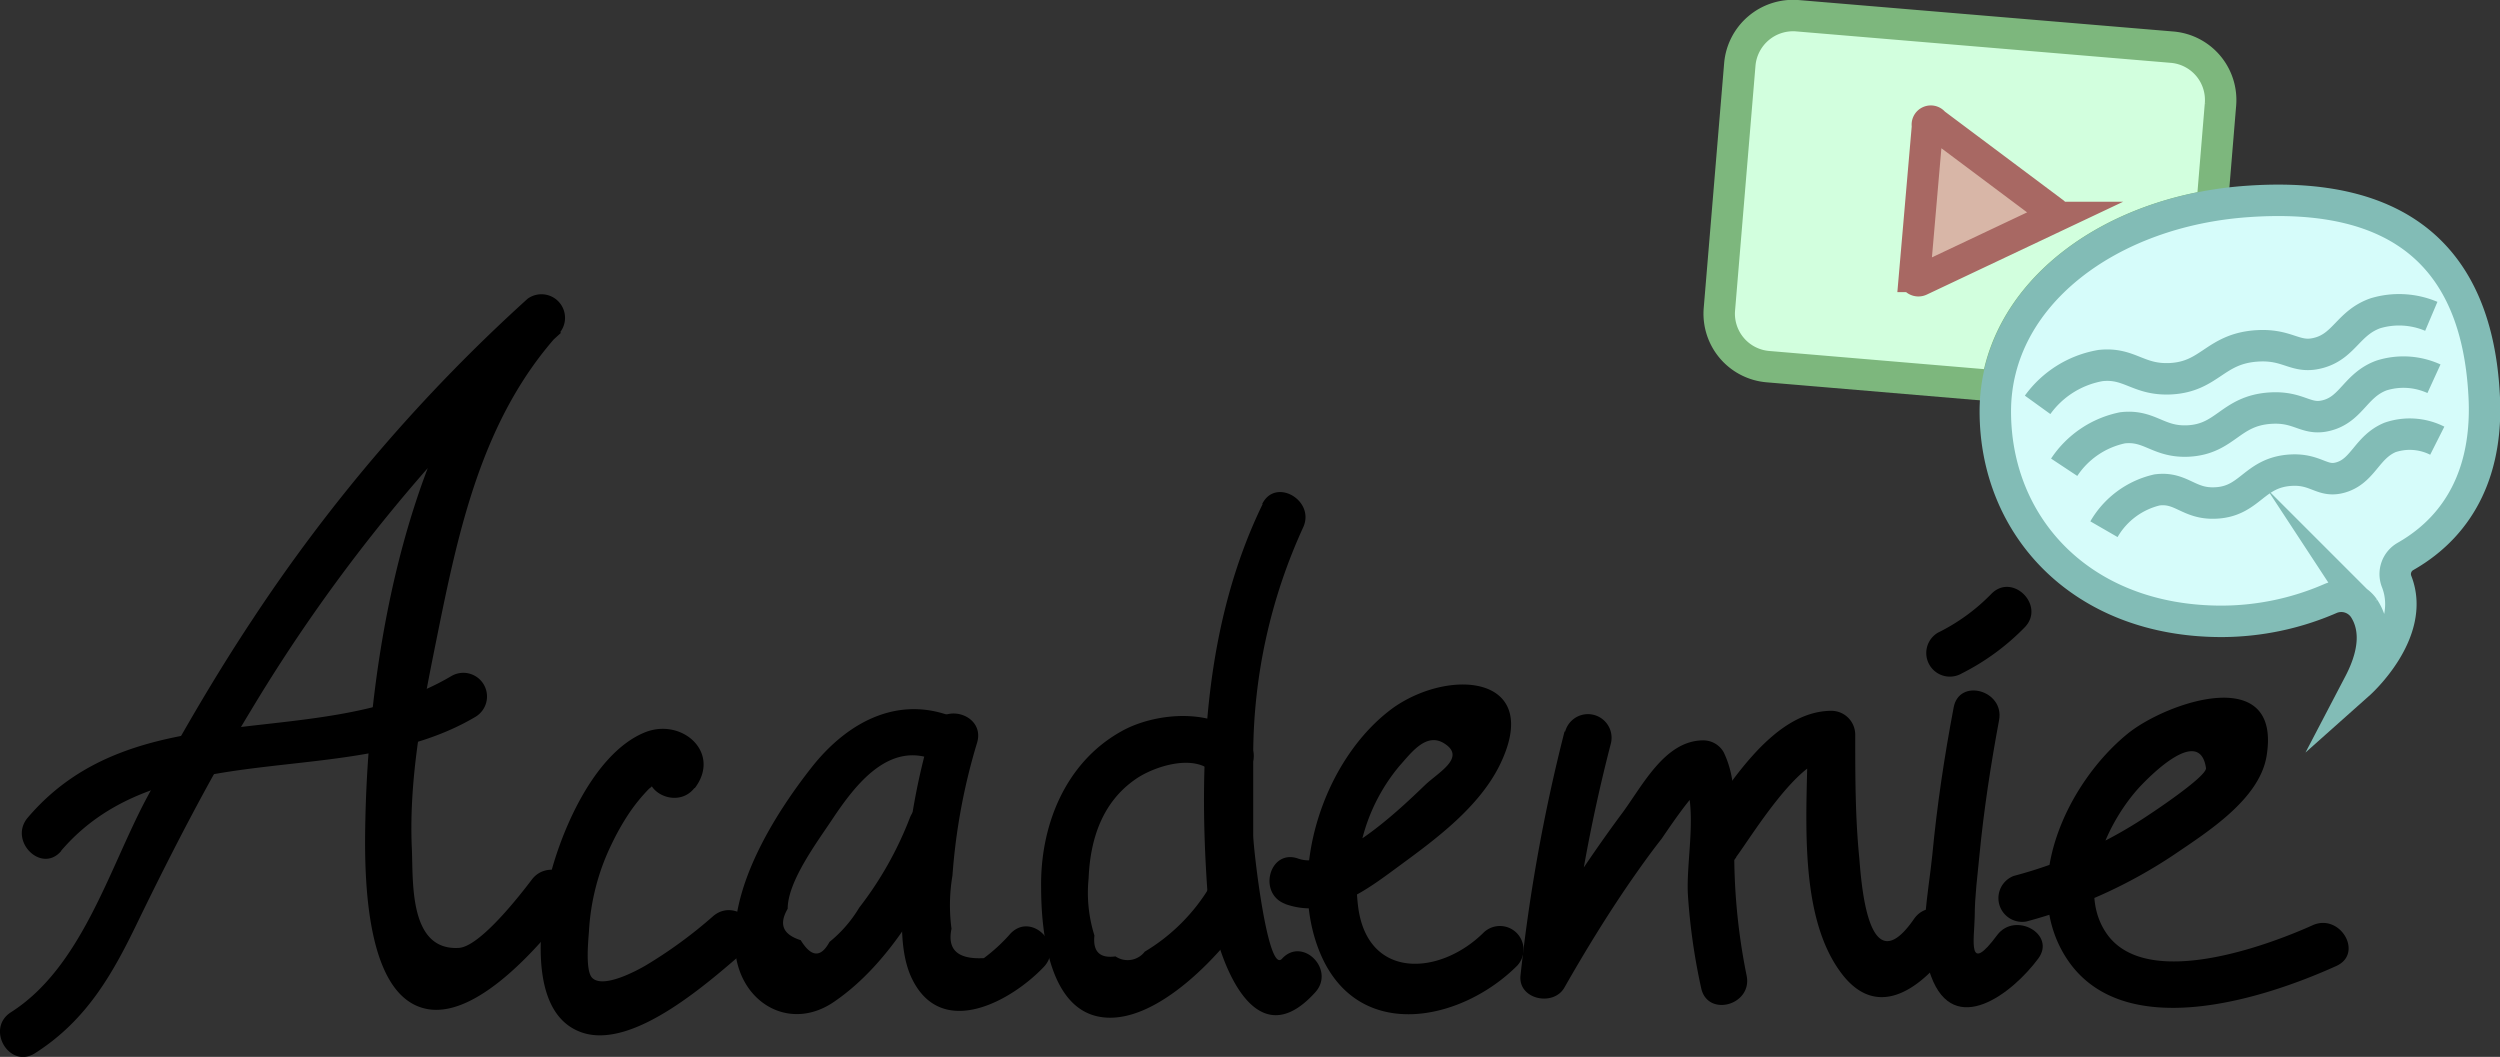 <svg xmlns="http://www.w3.org/2000/svg" viewBox="0 0 159.01 67.22"><rect x="0" y="0" width="159.01" height="67.22" fill="#333333" stroke="none"/><defs><style>.cls-1{fill:#d2ffde;stroke:#7db77d;}.cls-1,.cls-2,.cls-3,.cls-4{stroke-miterlimit:10;stroke-width:2px;}.cls-2{fill:#d6fcfa;}.cls-2,.cls-4{stroke:#82bcb6;}.cls-3{fill:#d8b6a7;stroke:#a86863;}.cls-4{fill:none;}</style></defs><title>Asset 21</title><g id="Layer_2" data-name="Layer 2"><g id="Layer_1-2" data-name="Layer 1"><path class="cls-1" d="M140.7,13.07l.53-6.41A3.37,3.37,0,0,0,138.15,3L114.32,1a3.4,3.4,0,0,0-3.66,3.09l-1.3,15.58a3.38,3.38,0,0,0,3.09,3.65L127,24.55C127.9,18.63,133.55,14.26,140.7,13.07Z"/><path class="cls-2" d="M152.44,37c1.26,3.24-2.38,6.48-2.38,6.48,1.24-2.37.89-3.89.3-4.79a1.75,1.75,0,0,0-2.16-.61,17.43,17.43,0,0,1-6.9,1.44c-8.87,0-14.39-6-14.39-13.35S134.12,13.41,143,12.81c9.55-.66,14.52,3.49,15,12.3.26,4.53-1.32,8.18-5,10.28A1.29,1.29,0,0,0,152.44,37Z"/><path class="cls-3" d="M122.6,8l-.83,9.58a.25.25,0,0,0,.36.25l8.46-4a.19.19,0,0,0,0-.33L123,7.82A.22.22,0,0,0,122.6,8Z"/><path class="cls-4" d="M129.6,25.75a6.25,6.25,0,0,1,4-2.5c1.86-.2,2.38.93,4.43.84,2.54-.12,2.83-1.92,5.53-2.09,2.05-.13,2.44.88,4,.42s1.84-1.91,3.54-2.5a5.25,5.25,0,0,1,3.54.2"/><path class="cls-4" d="M131.29,29.72A5.87,5.87,0,0,1,135,27.21c1.75-.2,2.25.93,4.17.84,2.4-.12,2.67-1.92,5.22-2.09,1.94-.13,2.3.88,3.75.42s1.73-1.91,3.34-2.5a4.66,4.66,0,0,1,3.33.21"/><path class="cls-4" d="M133.82,33.66a5.27,5.27,0,0,1,3.38-2.5c1.57-.2,2,.93,3.75.83,2.16-.11,2.4-1.91,4.69-2.08,1.75-.13,2.07.88,3.38.41s1.56-1.9,3-2.5a3.89,3.89,0,0,1,3,.21"/><path d="M2.21,67c3.35-2.13,5-5.12,6.68-8.63,2.19-4.49,4.48-8.92,7.08-13.2a105.85,105.85,0,0,1,19.71-24L33.56,19C26,27.24,23.48,41.25,23.24,52.06c-.06,2.91-.22,11.44,4,12.13,3.33.54,7.49-4.49,9.18-6.74,1.16-1.54-1.45-3-2.59-1.51-.62.82-3.26,4.26-4.64,4.35-3.26.2-2.89-4.41-3-6.43-.18-4.42.69-8.82,1.56-13.13,1.41-7,2.9-14.16,7.87-19.59A1.5,1.5,0,0,0,33.56,19a106.5,106.5,0,0,0-17.5,20.4C13.6,43.11,11.35,47,9.27,50.87,6.91,55.35,5.16,61.54.7,64.38-.93,65.42.58,68,2.21,67Z"/><path d="M3.89,54.11c6.45-7.54,18.26-3.72,26.34-8.51A1.5,1.5,0,0,0,28.71,43c-8.43,5-20,.85-26.94,9-1.25,1.46.86,3.6,2.12,2.13Z"/><path d="M44.19,50.13c1.71-2.25-.81-4.5-3.17-3.55-3.45,1.4-5.67,7-6.28,10.24-.47,2.54-1,7.76,2.3,8.86s8.18-3.34,10.44-5.28c1.47-1.27-.66-3.38-2.12-2.13a29.16,29.16,0,0,1-4.28,3.13c-.6.35-2.73,1.5-3.42.79-.44-.46-.24-2.38-.2-2.95a14.46,14.46,0,0,1,1.47-5.61,15.81,15.81,0,0,1,1-1.78,11.06,11.06,0,0,1,1.36-1.69,1.1,1.1,0,0,0,.27-1.55c-1.16,1.54,1.44,3,2.6,1.52Z"/><path d="M61.1,45.81c-3.71-1.77-7.12,0-9.48,3s-5.33,7.74-4.84,11.82c.4,3.25,3.54,5,6.31,3.06,3.57-2.45,6.15-7,7.67-10.87.7-1.8-2.2-2.58-2.89-.8a22.5,22.5,0,0,1-3.22,5.71,8.24,8.24,0,0,1-1.89,2.18c-.54,1-1.15,1-1.83-.11-1.13-.36-1.41-1-.83-2,0-1.75,1.89-4.26,2.85-5.71C54.35,50,56.56,47,59.58,48.4c1.74.82,3.26-1.76,1.52-2.59Z"/><path d="M59.25,46.44a42.39,42.39,0,0,0-1.58,8.12c-.21,2.28-.71,5.6.36,7.74,1.91,3.83,6.32,1.35,8.36-.8,1.33-1.4-.79-3.52-2.12-2.12a10.86,10.86,0,0,1-1.69,1.56c-1.66.09-2.34-.53-2.06-1.87a11.28,11.28,0,0,1,.06-3.38,38.6,38.6,0,0,1,1.57-8.46c.54-1.85-2.35-2.65-2.9-.79Z"/><path d="M79.28,47.11c-1.88-2.17-5.83-1.82-8-.57-3.55,2-5.12,6-5.06,9.91,0,2.63.44,7.63,3.71,8.22,3.6.66,8-4.21,9.63-6.79,1.06-1.63-1.54-3.13-2.59-1.52a12,12,0,0,1-4.16,4.17,1.37,1.37,0,0,1-1.86.3c-1,.14-1.45-.31-1.34-1.33a9.08,9.08,0,0,1-.37-3.63c.1-2.48.86-4.85,3-6.32,1.1-.77,3.79-1.71,5-.32s3.38-.67,2.12-2.12Z"/><path d="M80.31,32.06c-3.65,7.5-4.09,16.18-3.53,24.4.22,3.18,2.57,11.44,6.88,6.65,1.29-1.44-.82-3.56-2.12-2.13-.91,1-1.82-7-1.83-7.84,0-1.75,0-3.5,0-5.26a34.9,34.9,0,0,1,3.16-14.3c.84-1.73-1.75-3.25-2.59-1.52Z"/><path d="M81.75,57.5c2.81,1,5.21-.93,7.39-2.53s4.91-3.62,6.23-6.27C98.19,43,92.32,42.43,88.64,45,84.18,48.22,81.79,55.55,84,60.7c2.42,5.63,8.94,4.28,12.5.72a1.5,1.5,0,0,0-2.12-2.12c-2.78,2.77-7.41,3.05-8-1.65A11.68,11.68,0,0,1,89,48.73c.77-.86,1.73-2.2,2.9-1.42,1.35.89-.44,1.83-1.27,2.63-1.51,1.45-5.7,5.51-8.06,4.67-1.82-.65-2.61,2.24-.8,2.89Z"/><path d="M99.51,46.53a110.22,110.22,0,0,0-2.8,15.52c-.16,1.52,2.11,2,2.8.75,1.3-2.28,2.67-4.52,4.16-6.69.64-.92,1.29-1.84,2-2.74.17-.23,2.17-3.28,2.67-3.28l-1.3-.74c1,2,.18,5.38.32,7.6a39.23,39.23,0,0,0,.84,5.89c.4,1.89,3.29,1.09,2.89-.8a39.15,39.15,0,0,1-.78-8.43c0-2,.18-4-.68-5.77a1.49,1.49,0,0,0-1.29-.75c-2.5,0-3.92,3-5.26,4.76a92.84,92.84,0,0,0-6.12,9.44l2.79.76a103.7,103.7,0,0,1,2.7-14.73,1.5,1.5,0,0,0-2.9-.79Z"/><path d="M110.42,54.52c1-1.34,4-6.33,6.06-6.31l-1.5-1.5c0,4.46-.73,11.14,2,15,2.46,3.52,5.5.94,7.34-1.74,1.1-1.6-1.5-3.1-2.59-1.51-2.77,4-3.3-1.62-3.47-3.87C118,52,118,49.34,118,46.71a1.52,1.52,0,0,0-1.5-1.5c-3.83,0-6.69,5-8.65,7.8-1.12,1.57,1.48,3.07,2.59,1.51Z"/><path d="M124.26,45c-.59,3.11-1.06,6.24-1.36,9.4-.23,2.33-.92,5.41-.08,7.68,1.47,4,5.2,1.08,6.82-1.11,1.15-1.55-1.46-3-2.6-1.51-1.93,2.61-1.47.32-1.44-1.17,0-1.29.18-2.61.3-3.89.28-2.89.72-5.75,1.25-8.6.35-1.89-2.54-2.7-2.89-.8Z"/><path d="M128.89,58.61a31.49,31.49,0,0,0,9.39-4.25c2.13-1.45,5.41-3.51,5.88-6.25,1-6-6.39-3.44-8.85-1.43-3.81,3.11-6.87,9.55-3.91,14.21,3.53,5.55,12.52,2.67,17.2.55,1.76-.8.24-3.38-1.51-2.59-2.84,1.28-10.57,4.17-13.1.53-2-2.88.16-7.28,2.18-9.41.47-.49,3.73-3.88,4.14-1.12.07.53-3.5,2.89-3.55,2.92a28.36,28.36,0,0,1-8.67,3.94,1.51,1.51,0,0,0,.8,2.9Z"/><path d="M126.65,37.78a12.33,12.33,0,0,1-3.39,2.46,1.5,1.5,0,0,0,1.52,2.59,15,15,0,0,0,4-2.93c1.34-1.38-.78-3.51-2.13-2.12Z"/></g></g></svg>